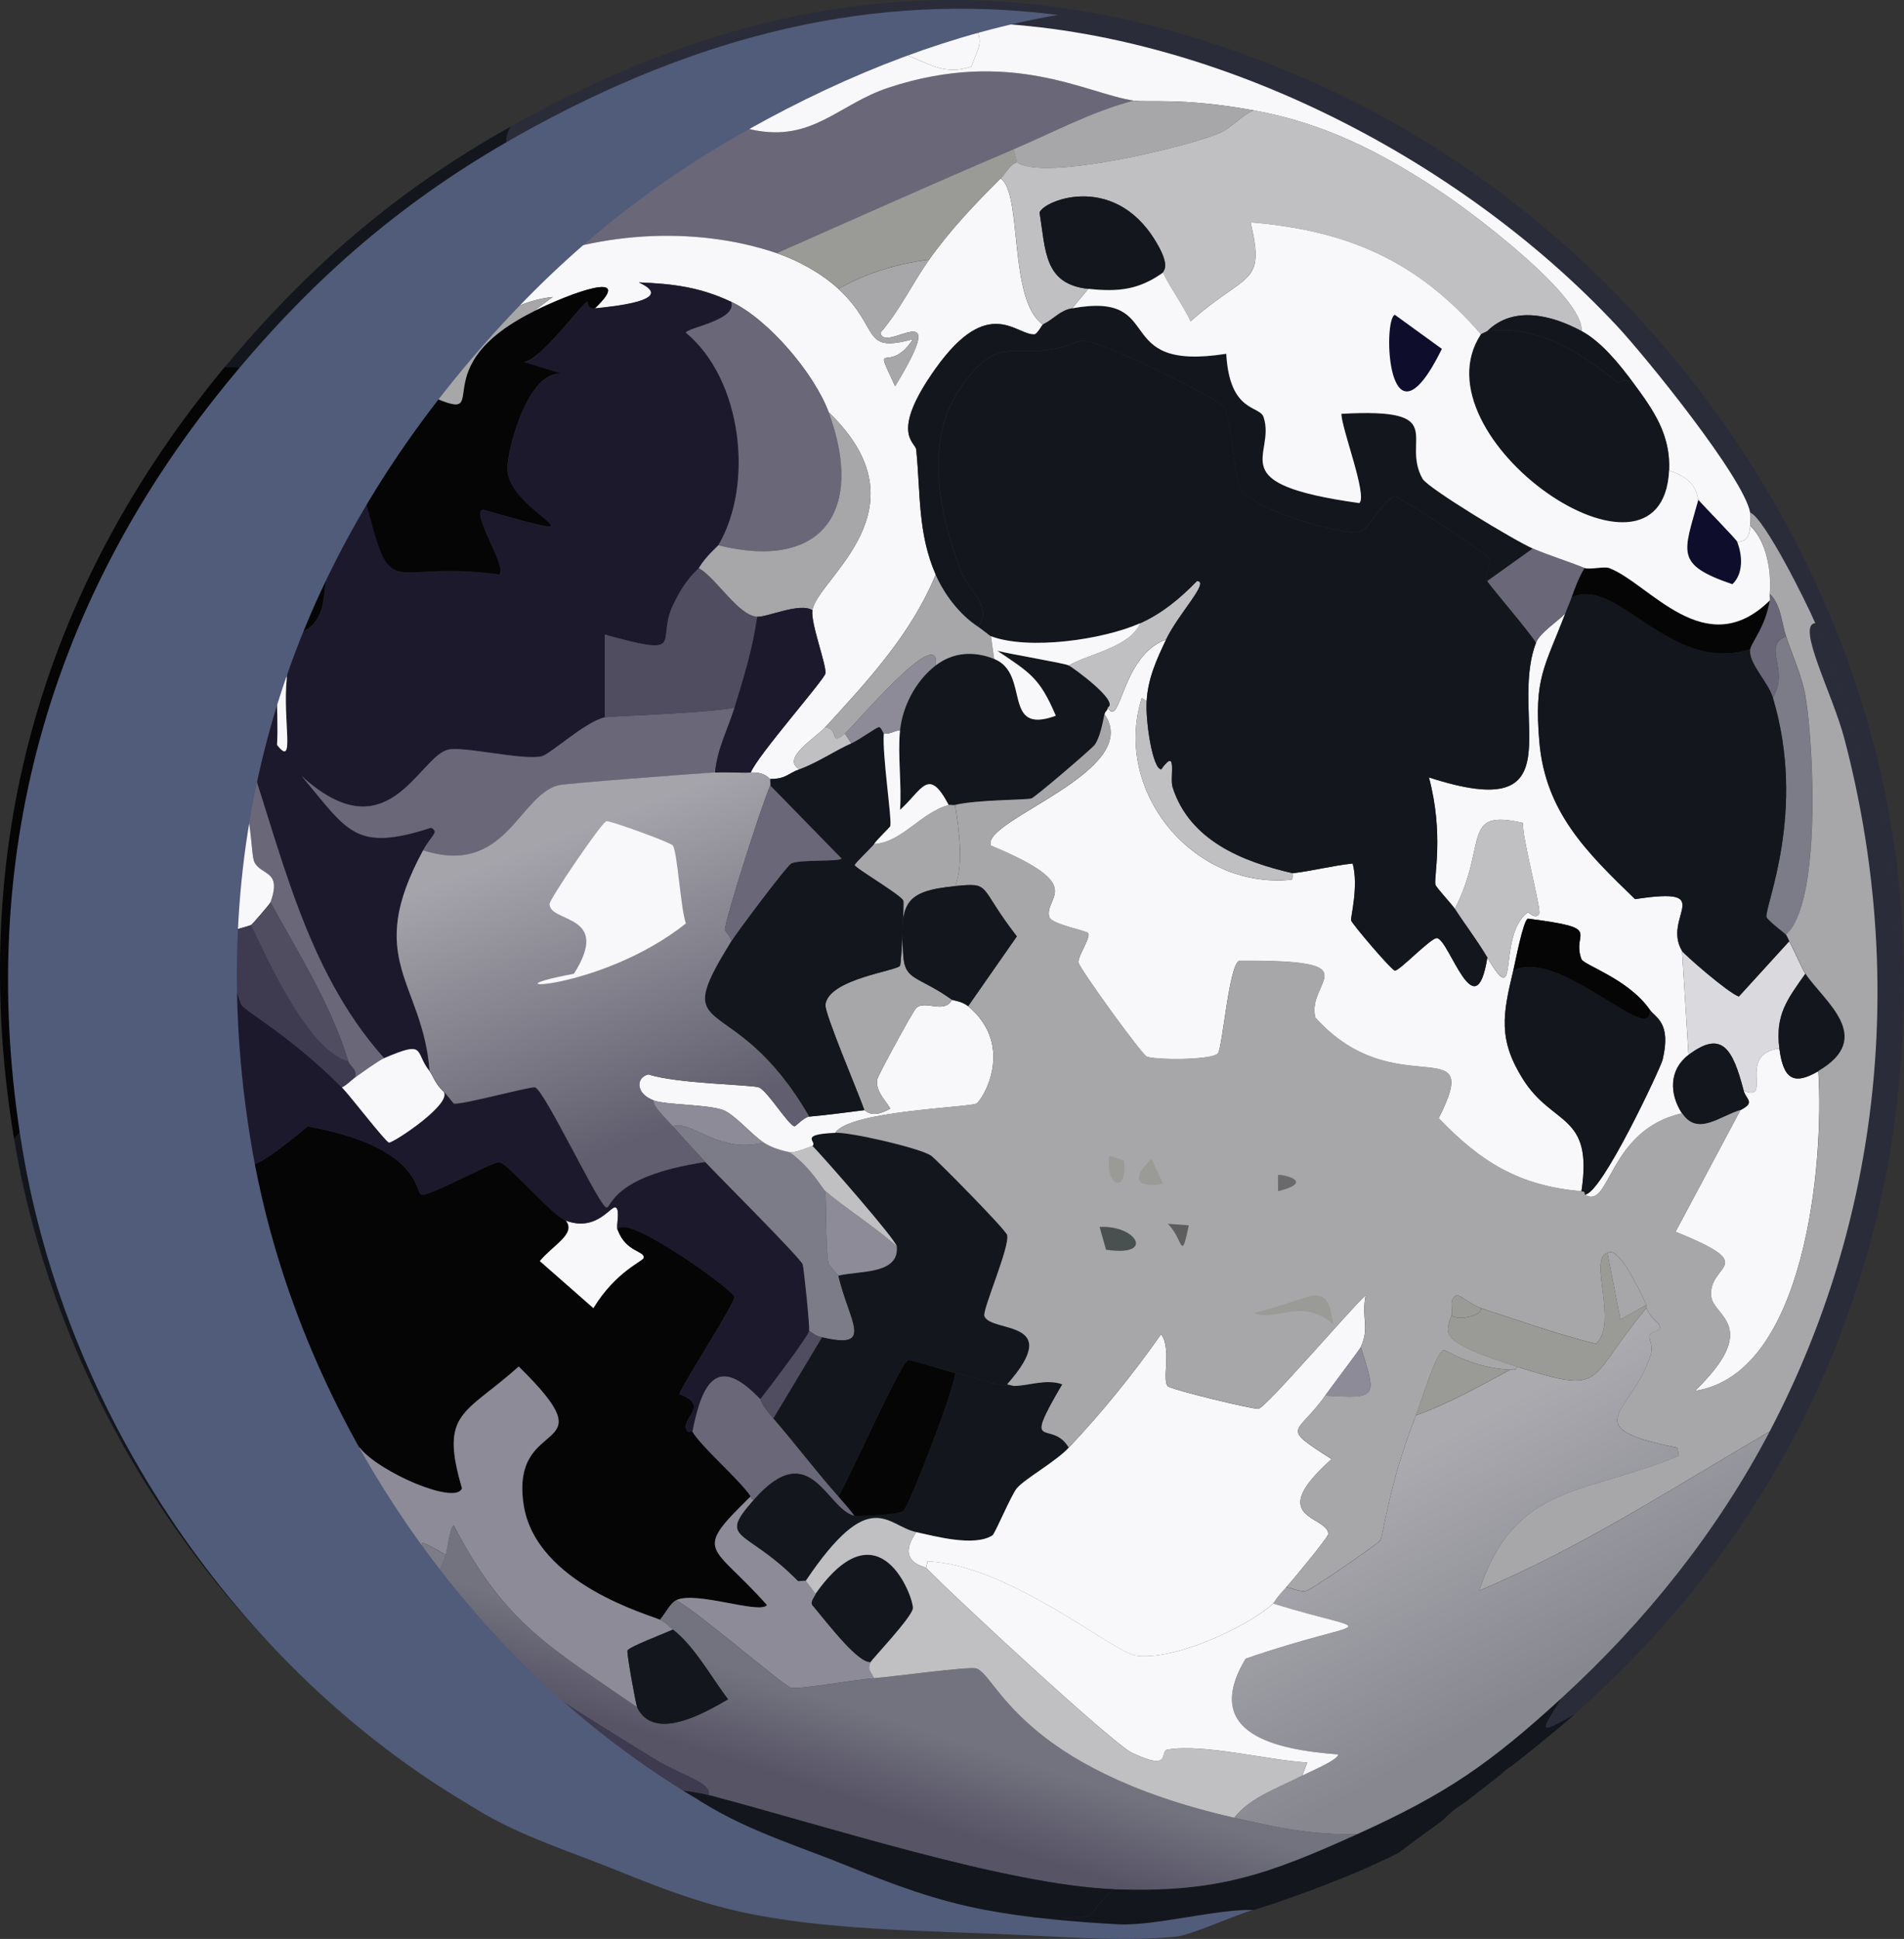 <?xml version="1.0" encoding="UTF-8"?>
<svg id="Calque_2" data-name="Calque 2" xmlns="http://www.w3.org/2000/svg" xmlns:xlink="http://www.w3.org/1999/xlink" viewBox="0 0 402.83 410.07"><rect x="0" y="0" width="402.83" height="410.07" fill="#333333" stroke="none"/>
  <defs>
    <style>
      .cls-1 {
        fill: #6a6779;
      }

      .cls-1, .cls-2, .cls-3, .cls-4, .cls-5, .cls-6, .cls-7, .cls-8, .cls-9, .cls-10, .cls-11, .cls-12, .cls-13, .cls-14, .cls-15, .cls-16, .cls-17, .cls-18, .cls-19, .cls-20, .cls-21, .cls-22 {
        stroke-width: 0px;
      }

      .cls-2 {
        fill: #7c7b88;
      }

      .cls-3 {
        fill: #3e3b51;
      }

      .cls-4 {
        fill: url(#Dégradé_sans_nom_66);
      }

      .cls-5 {
        fill: #060506;
      }

      .cls-6 {
        fill: #f8f7f9;
      }

      .cls-7 {
        fill: #dad9de;
      }

      .cls-8 {
        fill: #6a6a6c;
      }

      .cls-9 {
        fill: #a7a7aa;
      }

      .cls-10 {
        fill: #504d61;
      }

      .cls-11 {
        fill: #2b2c3a;
      }

      .cls-12 {
        fill: #8c8b97;
      }

      .cls-13 {
        fill: url(#Dégradé_sans_nom_65);
      }

      .cls-14 {
        fill: #13171d;
      }

      .cls-15 {
        fill: #0e0d2c;
      }

      .cls-16 {
        fill: url(#Dégradé_sans_nom_67);
      }

      .cls-17 {
        fill: #4a4f50;
      }

      .cls-18 {
        fill: #515c7a;
        mix-blend-mode: multiply;
      }

      .cls-19 {
        fill: #1d192d;
      }

      .cls-20 {
        fill: #5d5d5d;
      }

      .cls-21 {
        fill: #9a9b97;
      }

      .cls-22 {
        fill: #c0bfc2;
      }
    </style>
    <linearGradient id="Dégradé_sans_nom_67" data-name="Dégradé sans nom 67" x1="185.75" y1="362.87" x2="180.12" y2="380.53" gradientUnits="userSpaceOnUse">
      <stop offset="0" stop-color="#73737f"/>
      <stop offset="1" stop-color="#575466"/>
    </linearGradient>
    <linearGradient id="Dégradé_sans_nom_66" data-name="Dégradé sans nom 66" x1="298.15" y1="307.94" x2="325.62" y2="357.86" gradientUnits="userSpaceOnUse">
      <stop offset="0" stop-color="#aaaaaf"/>
      <stop offset="1" stop-color="#878790"/>
    </linearGradient>
    <linearGradient id="Dégradé_sans_nom_65" data-name="Dégradé sans nom 65" x1="119.54" y1="176.37" x2="143.09" y2="237.93" gradientUnits="userSpaceOnUse">
      <stop offset="0" stop-color="#a5a4ab"/>
      <stop offset="1" stop-color="#615f6f"/>
    </linearGradient>
    <symbol id="Lune_Gibbeuse_Croissante" data-name="Lune Gibbeuse Croissante" viewBox="0 0 402.83 410.07">
      <g id="lune_gibbeuse_croissante" data-name="lune gibbeuse croissante">
        <path class="cls-5" d="M48.31,89.24c-.65,1.44-1.43,2.7-2.06,4.12-.05.12-1.01-.65-2.06,1.72-2.69,6.09-4.36,13.14-6.87,19.22-.49,1.19-2.73,1.89-2.75,2.06-.05.61,2.04,1.16,2.06,1.37,1.7,17.67-.14,54.53-10.3,70.03,15.72,4.53,10.13,9.11,15.1,21.97,1.52,3.93,9.35,18.18,9.61,19.22,3.43,13.85-6.4,26.07,14.07,9.27,23.92,4.33,22.66,13.85,24.03,14.42,1.36.56,15.12-6.98,16.48-6.87,1.74.15,11.18,11.27,14.07,12.36,2.3,2.79-2.71,5.2-5.49,8.58l11.33,9.95c4.78-7.82,10.51-9.9,10.64-10.64.25-1.45-3.76-1.17-5.49-5.84.82-4.39,24.49,12.58,24.71,14.07.19,1.27-10.38,17.44-11.67,20.6,6.14,2.19,1.2,4.71,1.37,6.87.14,1.71,1.27.86,1.37,1.03,1.94,3.3,9.96,10.14,12.36,13.73-12.51,12.19-8.28,9.76,3.43,23-1.53,2.01-15.15-3.09-19.22-1.03-1.3.66-2.3,2.87-3.43,4.12-1.75-.92-26.31-7.49-28.83-24.37-2.91-19.48,18.8-9.73-1.03-29.18-11.48,10.26-16.78,9.52-12.01,25.74-1.25,3.68-17.65-3.45-21.63-8.58-3.92-.06,8.03,10.73-2.4,5.49-2.02-1.02-14-8.82-15.79-10.3-7.3-6.05-18.96-21.16-24.03-29.52-4.19-6.91-6.77-13.93-9.61-20.94-.29-.7-1.79.02-2.06-.69-.05-.13,1.32-1.03.69-2.75-.21-.58-1.17-.1-1.37-.69-7.71-21.64-9.2-44.51-10.3-67.28-2.15,16.14-1.12,32.44,2.06,48.4l-10.3,13.04c-10.1-60.82,5.47-116.28,44.62-163.39l6.18.34c-4.19,2.55-3.88,7.78-5.49,11.33Z"/>
        <path class="cls-14" d="M297.65,390.54c2.22-1.69,4.51-3.33,6.8-4.96.31-.26.63-.5.94-.75,1.46-1.5,3.04-2.73,4.86-3.82,0,0-.02,0-.03,0,2.45-1.94,4.91-3.85,7.36-5.76.22-.21.45-.4.66-.61.43-.41.88-.73,1.33-.95,4.62-3.62,9.2-7.28,13.65-11.21-8.14,4.6-7.28,3.9-2.75-3.43-15.22,13.94-24.41,20.31-43.25,28.83-19.12,8.65-29.92,12.48-51.49,11.67-1.36.53-4.81,5.33-5.15,5.49-3.44,1.62-40.63.58-46.68-.69-15.71-3.29-31.18-16.84-45.31-24.03l-.34-2.75c-20.86-5.45-35.5-16.33-51.49-30.21-26.24-22.77-42.63-41.03-56.98-72.77-6.42-14.21-13.44-31.45-16.48-46.68l-10.3,13.04c9.37,56.43,45.35,109.95,94.74,139.02-.02,0-.04,0-.06.01.42.24.84.47,1.24.73,9.64,5.93,20.34,9.11,30.75,13.37,9.34,3.82,18.44,7.17,28.4,9.06,9.39,1.78,18.93,2.57,28.46,3.1,9.77.54,19.55.75,29.33,1.24,10.35.51,20.78,1.25,31.13.29,10.47-.97,20.65-4.37,30.46-8.02,6.24-2.31,12.46-4.89,18.44-7.88.59-.44,1.17-.88,1.76-1.33Z"/>
        <path class="cls-11" d="M402.55,197.02c-3.59-.08-1.83-5.92-1.37-8.58-2.92-6.18-2.13-26.32-6.18-19.91-2.14-12.34-6.04-25.24-10.98-36.73-1.88-4.37-10.65-22-13.73-23.34-1.28-7.33-22.04-32.93-28.15-39.48C308.58,33.02,255.69,6.01,206.21,4.79c-11.92-.29-18.61.32-30.21,2.06-20.35,3.06-38.86,10.48-56.98,19.91-3.58,1.86-7.53,3.44-10.98,5.49-1.2-1.95-1.25-3.18,0-5.49,56.27-31.53,109.68-35.8,169.23-9.61,70.27,30.91,121.51,102.79,125.29,179.87Z"/>
        <path class="cls-11" d="M384.02,131.8c4.94,11.49,8.84,24.39,10.98,36.73,4.05-6.41,3.26,13.73,6.18,19.91-.45,2.66-2.21,8.5,1.37,8.58,3.15,64.19-21.18,122.96-69.34,165.45-8.14,4.6-7.28,3.9-2.75-3.43,17.65-16.17,32.8-35.07,43.94-56.29,23.81-45.38,28.81-97.07,15.79-146.57-2.44-9.28-10.2-23.97-6.18-24.37Z"/>
        <path class="cls-14" d="M108.04,26.76c-1.25,2.31-1.2,3.54,0,5.49-15.7,9.32-27.52,21.17-39.82,34.33-6.8,7.28-14.49,13.88-19.91,22.66,1.61-3.54,1.3-8.77,5.49-11.33l-6.18-.34c17.58-21.15,36.42-37.36,60.41-50.8Z"/>
        <path class="cls-16" d="M134.81,361.1c3.53,7.29,14.15,1.27,19.22-1.72-3.47-4.56-7.16-11.31-11.67-14.76-1.16-.88-1.21-1.25-2.75-2.06,1.13-1.25,2.13-3.46,3.43-4.12,3.79,1.76,22.87,18.23,24.37,18.54,1.58.33,13.6-1.75,17.51-2.06,4.12-.33,19.98-2.51,21.63-2.06,4.27,1.17,8.85,21.12,54.58,31.58,9.29,2.12,16.28,3.68,26.09,3.43-19.12,8.65-29.92,12.48-51.49,11.67-22.66-.85-61.39-13.51-85.82-19.91.88-2.56-5.96-4.26-11.33-7.55-8.47-5.2-34.76-21.52-40.16-26.09-5.47-4.62-8.32-9.66-12.36-13.73l1.03-2.06c3.12.62,3.6,9.42,7.21-1.37.31-.93.89-6.1,1.72-6.18,10.79,20.81,20.45,25.76,38.79,38.45Z"/>
        <path class="cls-12" d="M139.62,342.56c1.53.81,1.59,1.18,2.75,2.06-1.51.75-9.35,3.68-9.61,4.46-.19.58,1.79,11.47,2.06,12.01-18.34-12.69-28-17.63-38.79-38.45-.83.07-1.4,5.25-1.72,6.18-8.35-4.86-3.47-1.11-5.15-1.37-1.12-.18-16.25-12.82-15.45-15.79,10.43,5.24-1.51-5.55,2.4-5.49,3.98,5.13,20.38,12.26,21.63,8.58-4.76-16.22.53-15.49,12.01-25.74,19.83,19.45-1.88,9.7,1.03,29.18,2.52,16.88,27.09,23.45,28.83,24.37Z"/>
        <path class="cls-10" d="M57.92,301.37c7.82,11,18.42,21.08,28.15,30.89,4.04,4.07,6.89,9.11,12.36,13.73-4.17,1.22-13.35-4.41-11.67,1.37-26.24-22.77-42.63-41.03-56.98-72.77,4.68.51.19-1.55,4.12-2.75,5.07,8.36,16.73,23.47,24.03,29.52Z"/>
        <path class="cls-12" d="M159.52,317.16c-7.82,8.88-1.93,5.79,9.27,17.16.2.2,1.56-.17,1.72,0,.12.12,1.48,2.02,2.06,2.75.15.19-1.28,1.69-.69,2.4,3.81,4.59,9.8,12.39,12.36,12.01-.83,1.67.05,1.99.69,3.43-3.91.31-15.92,2.39-17.51,2.06-1.5-.31-20.58-16.78-24.37-18.54,4.07-2.06,17.69,3.04,19.22,1.03-11.72-13.23-15.94-10.8-3.43-23,.06.09-.15.76.69.69Z"/>
        <path class="cls-1" d="M160.9,295.88c.17.18-.35.55,2.75,4.12,4.68,5.41,8.97,11.11,13.73,16.48,1.17,1.32,2.38,2.7,3.43,4.12-5.91-1.19-9.29-17.06-21.28-3.43-.84.07-.63-.59-.69-.69-2.4-3.59-10.42-10.43-12.36-13.73,2.16-10.95,5.51-16.23,14.42-6.87Z"/>
        <path class="cls-3" d="M33.89,271.85c-3.93,1.2.56,3.26-4.12,2.75-6.42-14.21-13.44-31.45-16.48-46.68-3.18-15.96-4.21-32.26-2.06-48.4,1.1,22.77,2.59,45.63,10.3,67.28.21.58,1.16.1,1.37.69.63,1.72-.74,2.61-.69,2.75.27.7,1.77-.02,2.06.69,2.85,7.01,5.42,14.03,9.61,20.94Z"/>
        <path class="cls-6" d="M130.69,260.18c1.73,4.67,5.75,4.39,5.49,5.84-.13.74-5.86,2.82-10.64,10.64l-11.33-9.95c2.79-3.39,7.79-5.79,5.49-8.58,6.72,2.51,9.68-3.54,10.64-2.75.91.75-.05,3.75.34,4.81Z"/>
        <path class="cls-3" d="M49.68,101.59c-2.67,1.85-3.23-3.61-3.43-8.24.63-1.42,1.41-2.68,2.06-4.12,5.42-8.78,13.11-15.38,19.91-22.66l4.81,1.03c-7.74,9.04-20.75,22.61-23.34,33.98Z"/>
        <path class="cls-2" d="M73.71,311.67c-.8,2.97,14.33,15.61,15.45,15.79,1.68.26-3.2-3.48,5.15,1.37-3.61,10.79-4.09,1.99-7.21,1.37l-1.03,2.06c-9.73-9.81-20.33-19.89-28.15-30.89,1.79,1.48,13.77,9.28,15.79,10.3Z"/>
        <path class="cls-4" d="M374.41,302.75c-11.14,21.23-26.29,40.13-43.94,56.29-15.22,13.94-24.41,20.31-43.25,28.83-9.81.25-16.8-1.31-26.09-3.43,3.6-4.51,9.44-6.31,14.42-8.92,1.27-.67,7.78-3.39,7.55-4.46-13.01-1-29.11-4.27-19.57-20.25,27-9.31,28.73-4.57,5.84-11.67.16-.15.49-1.03,2.75-3.43,1.44.19,2.94,1.15,4.46.69.9-.27,14.99-9.82,15.45-10.64.67-1.21,1.83-11.95,7.55-26.43,6.98-2.48,13.4-6.14,19.91-9.61.32-.17,1.43.4,1.37-.69,19.37,6.07,14.44,3.15,27.46-12.36,1.51,3.21,3.27,2.92,2.75,4.46-.11.32-1.94.59-2.06,1.37-.17,1.12,1.01,2.02,0,4.81-4.29,11.87-15.59,14.57,5.84,18.88l.34,1.72c-20.14,8.41-34.57,5.61-42.22,28.49,21.74-9.1,41.39-22,61.44-33.64Z"/>
        <path class="cls-14" d="M149.91,379.64c24.42,6.4,63.15,19.06,85.82,19.91-1.36.53-4.81,5.33-5.15,5.49-3.44,1.62-40.63.58-46.68-.69-15.71-3.29-31.18-16.84-45.31-24.03l-.34-2.75c3.79.99,7.9,1.07,11.67,2.06Z"/>
        <path class="cls-3" d="M98.42,346c5.4,4.56,31.69,20.89,40.16,26.09,5.36,3.29,12.21,5,11.33,7.55-3.77-.99-7.88-1.07-11.67-2.06-20.86-5.45-35.5-16.33-51.49-30.21-1.68-5.78,7.5-.16,11.67-1.37Z"/>
        <path class="cls-1" d="M239.85,21.27c-8.93,2.31-16.98,6.72-25.4,10.3-16.8,7.14-33.41,14.61-50.12,21.97-17.58-5.97-39.14-4.54-55.95,3.43-13.72,6.5-34.03,24.83-39.48,39.13-5.64.83-6.53-.08-6.87,0-3.74.91-8.64,11.6-12.36,13.73.11-2.39-1.44-1.91,0-8.24,2.59-11.37,15.6-24.94,23.34-33.98l-4.81-1.03c12.3-13.16,24.12-25.01,39.82-34.33,3.46-2.05,7.4-3.63,10.98-5.49,5.09.46,12.38-2.99,17.51-3.43,16.55-1.44,18.74,3.3,22.66,4.12,12.77,2.66,18.14-5.4,28.83-8.92,25.85-8.52,41.97,1.3,51.83,2.75Z"/>
        <path class="cls-6" d="M370.29,108.46c.13.72.07,1.96,0,2.75-.19,2.16-.65,3.29-2.75,3.43-.27-.67-7.03-7.49-8.24-8.92-.3-.36.13-4.28-6.18-6.18.38-7.61-3.36-12.88-7.55-18.54-2.86-3.86-6.72-8.7-10.98-10.98.54-7.26-22.85-24.87-29.86-29.52-12.53-8.3-24.59-14.48-39.48-17.16-15.33-2.77-22.35-1.61-25.4-2.06-9.87-1.45-25.98-11.26-51.83-2.75-10.7,3.52-16.06,11.59-28.83,8.92-3.92-.82-6.11-5.56-22.66-4.12-5.13.45-12.42,3.9-17.51,3.43,18.13-9.42,36.64-16.85,56.98-19.91,1.06,5.66,12.62,3.95,13.39,4.12,5.99,1.3,9.4,5.41,16.13,3.09,1.6-4.6,2.58-4.54.69-9.27,49.48,1.21,102.38,28.23,135.93,64.19,6.1,6.54,26.87,32.15,28.15,39.48Z"/>
        <path class="cls-6" d="M206.21,4.79c1.89,4.72.92,4.67-.69,9.27-6.73,2.32-10.14-1.79-16.13-3.09-.76-.17-12.33,1.54-13.39-4.12,11.6-1.74,18.29-2.35,30.21-2.06Z"/>
        <path class="cls-6" d="M220.63,68.64c-.12.06-1.17,2-1.72,2.06-3.73.4-9.65-8.62-20.94,7.21-9.84,13.8-4.28,15.56-4.12,17.16.95,9.29.29,17.66,4.12,26.43-5.08,12.45-14.35,22.47-23.34,32.27-2.23,2.43-9.46,6.65-5.49,8.92-2.68,1.01-2.73,2.01-6.18,2.06-.22,0-.98-1.51-4.12-1.37,1.36-3.51,15.57-19.65,15.79-20.94.29-1.71-3.17-10.71-2.75-13.39,1.06-6.68,24.78-21.35,3.43-41.88-3.01-8.14-12.72-19.63-20.6-23.34-6.65-3.13-12.29-3.83-19.57-4.12,8.41,3.86-6.1,5.15-9.27,5.49,8.69-8.29-4.97-3.36-13.04.69l4.12-3.09c-12.12,1.31-20.69,11.39-28.83,19.57-6.76,6.79-18.94,18.81-21.28,28.15-1.79-2.87.69-10.82,2.06-14.42,5.44-14.3,25.76-32.63,39.48-39.13,16.81-7.97,38.37-9.4,55.95-3.43,4.52,1.54,9.45,4.23,13.04,7.55,9.1,8.42,4.65,13.68,15.79,10.64-5.16,7.94-8.7-.7-3.78,9.95,12.37-20.33-2.4-6.57-3.09-11.33,4.07-4.68,6.74-10.43,10.3-15.45,4.43-6.24,9.69-11.77,15.1-17.16,4.67,3.05,1.57,25.68,8.92,30.89Z"/>
        <path class="cls-19" d="M154.72,63.84c1.29,3.89-9.31,5.45-9.61,6.52,11.92,9.82,14.48,32.1,6.87,44.97-.16.27-2.57,2.21-4.12,4.81-.25.41-2.79,2.1-5.49,7.9-3.63,7.78,3.18,11.02-14.42,6.18v17.51c-4.07.87-11.56,7.84-13.39,8.24-4.18.9-16.86-2.29-19.91-1.37-6.27,1.89-12.71,22.08-30.89,5.49,9.82,11.61,11.19,16.27,27.46,10.98,1.77,1,.08,1.5-1.72,4.81-12.66,23.29-.06,27.71,1.37,46.68-3.27-4.09-.55-6.65-9.61-2.75-17.19-19.25-21.9-44.73-30.21-68.31-1.26,4.28-.68,9.01-.69,13.39,0,11.03,4.44,14.72-6.52,10.3-7.68,10.46-4.05,17.81,4.46,17.85-2.33.36,2.33,14.74,2.75,15.45.85,1.44,10.37,6.58,21.28,17.51,1.58,1.58,9.21,11.5,9.95,11.67.82.18,14.31-8.74,11.33-10.98,1.31,1.27,2.21,2.7,2.4,2.75,1.44.36,16.32-3.68,17.16-3.43,2.02.58,13.63,25.25,15.1,25.4,1.19.12.88-6.6,20.94-9.61,2.73,2.92,20.07,20.23,20.6,21.63.25.66,1.53,13.22,1.37,14.07-.24,1.26-8.37,11.94-10.3,14.42-8.91-9.36-12.26-4.09-14.42,6.87-.1-.17-1.23.68-1.37-1.03-.18-2.15,4.77-4.68-1.37-6.87,1.29-3.15,11.86-19.32,11.67-20.6-.22-1.49-23.9-18.47-24.71-14.07-.39-1.06.56-4.06-.34-4.81-.96-.79-3.93,5.26-10.64,2.75-2.9-1.08-12.33-12.21-14.07-12.36-1.35-.12-15.12,7.42-16.48,6.87-1.37-.56-.11-10.09-24.03-14.42-20.47,16.8-10.64,4.58-14.07-9.27-.26-1.04-8.09-15.29-9.61-19.22-4.97-12.86.62-17.44-15.1-21.97,10.16-15.49,12-52.36,10.3-70.03-.02-.21-2.11-.76-2.06-1.37.01-.17,2.26-.87,2.75-2.06,2.5-6.08,4.17-13.13,6.87-19.22,1.05-2.37,2.01-1.59,2.06-1.72.2,4.63.76,10.09,3.43,8.24-1.44,6.33.11,5.84,0,8.24-.32,7.18-1.52,12.07-1.37,12.7.19.84,1.89,1.02,2.06,1.37,2.71,5.83,1.21,2.31,2.75,3.78,2.2,2.1,3.3,5.44,7.55,4.12,1.33,1.91-.28.82-.69,2.06-2.43,7.48-.92,16.03-1.37,23.69,3.92,5.04,1.17-4.84,2.06-14.07,1.27-13.13,4.11-7.71,6.87-13.39,2.46-5.06-1.23-9.78,9.95-23.69,5.6,21.78,4.32,11.86,28.15,15.1,1.93-1.26-6.21-13.21-3.43-13.73,29,8.28,5.28.76,5.15-8.58-.06-4.45,4.87-22.48,12.36-19.91l-8.92-2.75c3.5-.19,12.48-12.51,13.39-12.7.45-.09-.22,1.58,1.72,1.37,3.17-.35,17.68-1.63,9.27-5.49,7.28.29,12.92.98,19.57,4.12Z"/>
        <path class="cls-5" d="M125.89,65.21c-1.94.21-1.26-1.47-1.72-1.37-.9.19-9.89,12.51-13.39,12.7l8.92,2.75c-7.49-2.57-12.42,15.46-12.36,19.91.13,9.34,23.85,16.86-5.15,8.58-2.77.52,5.36,12.47,3.43,13.73-23.83-3.24-22.54,6.68-28.15-15.1-11.19,13.91-7.5,18.62-9.95,23.69-2.76,5.68-5.6.25-6.87,13.39l-.69-9.61c.4-1.24,2.02-.15.69-2.06,9.24-3.1,4.95-11.51,5.49-17.16.12-1.25.39-2.92.69-4.12,2.34-9.34,14.52-21.36,21.28-28.15,19.51,9.25-1.08-3.55,24.71-16.48,8.07-4.04,21.73-8.98,13.04-.69Z"/>
        <path class="cls-1" d="M155.41,149.65c-1.4,4.53-3.72,8.91-4.12,13.73-4.83.32-31.69,2.3-33.3,2.75-8.41,2.35-11.1,19.32-28.49,13.73,1.8-3.31,3.48-3.81,1.72-4.81-16.27,5.28-17.64.63-27.46-10.98,18.18,16.59,24.62-3.61,30.89-5.49,3.05-.92,15.73,2.28,19.91,1.37,1.82-.39,9.32-7.37,13.39-8.24,1.35-.29,21.64-.85,27.46-2.06Z"/>
        <path class="cls-1" d="M175.31,87.18c7.61,20.58-1.03,33.67-23.34,28.15,7.61-12.87,5.05-35.15-6.87-44.97.3-1.07,10.9-2.64,9.61-6.52,7.88,3.71,17.59,15.2,20.6,23.34Z"/>
        <path class="cls-10" d="M160.21,130.43c-.9,6.51-2.87,12.97-4.81,19.22-5.83,1.21-26.11,1.77-27.46,2.06v-17.51c17.59,4.84,10.78,1.6,14.42-6.18,2.71-5.8,5.25-7.48,5.49-7.9,3.92,2.34,8.32,10.01,12.36,10.3Z"/>
        <path class="cls-2" d="M161.58,241.64c2.54,1.62,5.25,1.89,5.49,2.06,4.58,3.32,6.86,7.65,7.55,8.24.22,3.87.06,12.56.69,15.45.03.15,2.02,2.25,2.06,2.4,2.34,9.91,7.73,15.68-3.43,13.04-1.46-.34-1.58-.61-2.75-1.37.16-.86-1.12-13.41-1.37-14.07-.53-1.4-17.87-18.7-20.6-21.63-2.32-2.48-4.61-5.02-6.87-7.55,3.71-1.47,9.61,5.87,19.22,3.43Z"/>
        <path class="cls-9" d="M171.88,129.06c-2.57-1.73-9.64,1.52-11.67,1.37-4.04-.28-8.43-7.95-12.36-10.3,1.55-2.59,3.96-4.53,4.12-4.81,22.31,5.53,30.95-7.57,23.34-28.15,21.35,20.53-2.37,35.2-3.43,41.88Z"/>
        <path class="cls-1" d="M81.26,223.8c-1.13.48-4.72,3.06-6.18,4.12.52-1.93-1.01-2.27-1.37-3.43-3.76-12.16-10.36-22.52-16.48-33.64,2.54-6.93-2.1-5.62-3.43-8.58-.77-1.71-.56-12.85-3.43-13.39,0-4.38-.57-9.11.69-13.39,8.31,23.57,13.02,49.06,30.21,68.31Z"/>
        <path class="cls-6" d="M57.23,190.84c-.11.3-3.84,4.65-4.12,4.81-.22.12-4.56,1.37-4.81,1.37-8.51-.04-12.14-7.39-4.46-17.85,10.96,4.42,6.51.74,6.52-10.3,2.87.53,2.66,11.68,3.43,13.39,1.34,2.96,5.97,1.65,3.43,8.58Z"/>
        <path class="cls-3" d="M53.11,195.65c4.01,8.3,12.15,26.45,20.6,28.83.36,1.16,1.89,1.51,1.37,3.43-.89.65-1.73,1.6-2.75,2.06-10.91-10.93-20.43-16.06-21.28-17.51-.42-.71-5.08-15.09-2.75-15.45.25,0,4.59-1.25,4.81-1.37Z"/>
        <path class="cls-6" d="M90.87,226.54c.66.83,1.15,2.58,2.75,4.12,2.99,2.24-10.51,11.17-11.33,10.98-.75-.17-8.37-10.09-9.95-11.67,1.02-.46,1.86-1.41,2.75-2.06,1.46-1.06,5.05-3.63,6.18-4.12,9.06-3.9,6.34-1.34,9.61,2.75Z"/>
        <path class="cls-6" d="M66.16,114.64c-.54,5.66,3.75,14.06-5.49,17.16-4.25,1.32-5.35-2.02-7.55-4.12-2.2-3.09-1.5-9.69,1.72-11.67.49-.3,1.24,4.11,3.09-2.75,7.85,7.3,3.63.58,8.24,1.37Z"/>
        <path class="cls-14" d="M62.04,96.1c-2.88,4.94-2.95,12.81-4.12,17.16-1.84,6.85-2.6,2.44-3.09,2.75-3.22,1.98-3.91,8.58-1.72,11.67-1.54-1.47-.04,2.05-2.75-3.78-.17-.36-1.87-.53-2.06-1.37-.14-.63,1.05-5.52,1.37-12.7,3.72-2.13,8.62-12.82,12.36-13.73Z"/>
        <path class="cls-10" d="M173.94,282.84l-10.3,17.16c-3.09-3.57-2.58-3.94-2.75-4.12,1.93-2.48,10.06-13.16,10.3-14.42,1.16.77,1.29,1.03,2.75,1.37Z"/>
        <path class="cls-6" d="M60.67,143.47c-.89,9.24,1.86,19.12-2.06,14.07.45-7.66-1.05-16.21,1.37-23.69l.69,9.61Z"/>
        <path class="cls-14" d="M134.81,361.1c-.27-.55-2.25-11.43-2.06-12.01.26-.79,8.11-3.71,9.61-4.46,4.51,3.45,8.21,10.2,11.67,14.76-5.07,2.99-15.69,9.01-19.22,1.72Z"/>
        <path class="cls-14" d="M184.24,351.49c-2.55.37-8.55-7.42-12.36-12.01-.59-.71.83-2.22.69-2.4,13.63-19.31,20.84,1.1,20.6,3.09-.23,1.91-8.61,10.68-8.92,11.33Z"/>
        <path class="cls-14" d="M176.69,239.59c3.29-.13,17.68,3.17,20.25,4.81.98.62,15.86,15.69,16.13,16.82.61,2.51-5.3,15.91-4.81,17.16,1.42,3.61,17.09.5,4.81,14.42l1.37.34c-4.23-.07-7.47-1.7-12.36-2.75-1.66-.35-9.46-2.88-9.95-2.75-1.57.43-12.66,25.5-14.76,28.83-4.76-5.37-9.05-11.07-13.73-16.48l10.3-17.16c11.16,2.63,5.77-3.13,3.43-13.04,4.35-1.09,12.9-.16,12.36-6.18-.13-1.38-15.41-18.79-17.85-21.28,1.14-.82-3.19-2.43,4.81-2.75Z"/>
        <path class="cls-14" d="M214.45,293.13c2.94.05,6.83-1.59,10.3-.34-8.77,14.91-2.31,7.15,1.37,13.39-2.87,3.03-9.32,6.57-10.98,8.58-1.2,1.45-4.6,9.61-5.15,9.95-3.9,2.47-12.2.15-16.13-.69-6.2-1.32-9.62-10.07-23.34,10.3-.16-.17-1.52.2-1.72,0-11.2-11.37-17.09-8.28-9.27-17.16,12-13.63,15.38,2.24,21.28,3.43.51.1,9.24-.17,10.3-1.03,1.21-.99,10.68-25.35,10.98-29.18,4.89,1.04,8.13,2.68,12.36,2.75Z"/>
        <path class="cls-5" d="M202.09,290.39c-.3,3.82-9.78,28.19-10.98,29.18-1.05.86-9.79,1.13-10.3,1.03-1.05-1.42-2.26-2.8-3.43-4.12,2.1-3.34,13.19-28.4,14.76-28.83.5-.14,8.29,2.39,9.95,2.75Z"/>
        <path class="cls-6" d="M287.9,284.9c-.26.58-6.11,8.25-7.55,10.3-5.95,8.43-9.73,6.31,1.37,13.39-14.33,12.78-.91,11.86-.69,15.79.04.72-7.85,10.18-8.92,11.33-2.25,2.41-2.58,3.28-2.75,3.43-5.75,5.21-21.59,12.29-29.18,10.98-4.86-.84-26.89-19.24-43.94-19.91l-.34,1.37c-.34-.35-6.49-1.12-2.06-7.55,3.93.84,12.23,3.16,16.13.69.54-.35,3.95-8.51,5.15-9.95,1.67-2.01,8.12-5.55,10.98-8.58,7.15-7.56,13.58-15.53,19.57-24.03,2.25,3.2.13,9.5,1.37,10.98.64.76,18.25,4.99,19.22,4.81,1.62-.3,19.54-21.18,22.66-24.03-.94,5.07.92,6.69-1.03,10.98Z"/>
        <path class="cls-22" d="M193.85,324.03c-4.43,6.43,1.72,7.2,2.06,7.55,5.24,5.45,39.48,37.19,43.59,39.13,8.7,4.11,5.57-.35,7.55-.69,7.57-1.29,21.28,2.27,29.52,2.75l-1.03,2.75c-4.97,2.61-10.82,4.41-14.42,8.92-45.73-10.46-50.31-30.41-54.58-31.58-1.64-.45-17.5,1.73-21.63,2.06-.63-1.45-1.51-1.76-.69-3.43.32-.65,8.69-9.42,8.92-11.33.24-1.99-6.96-22.4-20.6-3.09-.57-.72-1.94-2.62-2.06-2.75,13.72-20.36,17.14-11.62,23.34-10.3Z"/>
        <path class="cls-6" d="M269.37,339.13c22.89,7.1,21.16,2.36-5.84,11.67-9.55,15.98,6.56,19.25,19.57,20.25.23,1.07-6.29,3.8-7.55,4.46l1.03-2.75c-8.24-.48-21.95-4.04-29.52-2.75-1.98.34,1.15,4.8-7.55.69-4.12-1.94-38.35-33.68-43.59-39.13l.34-1.37c17.05.67,39.07,19.07,43.94,19.91,7.59,1.31,23.43-5.77,29.18-10.98Z"/>
        <path class="cls-21" d="M340.08,264.99l2.75,14.07,5.49-3.09c.09.19-.09.5,0,.69-13.02,15.51-8.09,18.43-27.46,12.36-17.34-5.43-14.89-7.23-13.73-10.98.41,1.4,6.57.42,6.18-1.37,8.09,2.62,16.1,5.54,24.37,7.55,4.74-4.54-1.71-18.06,2.4-19.22Z"/>
        <path class="cls-21" d="M319.48,289.7c-6.51,3.47-12.92,7.13-19.91,9.61.81-2.04,4.27-13.47,5.84-13.73.73-.12,5.58,3.66,14.07,4.12Z"/>
        <path class="cls-6" d="M331.16,129.74c-4.4,11.47-6.64,13.65-5.49,27.12,1.27,14.88,10.02,23.41,20.25,33.3,17.75-2.71,5.6,3.68,9.95,10.98l1.37,21.97c-4.1,3.1-4.1,8.18-1.37,12.36-15.81,3.54-15.16,20.74-20.6,17.16,3.42.26,16.08-26.85,16.48-28.49,1.9-7.93-1.49-8.84-2.75-10.64-4.51-6.45-13.95-9.42-14.42-10.64-2.24-5.9,5.14-6.47-11.33-8.58-1.01.34-2.71,9.39-3.09,10.98-2.21,9.23-3.27,14.53,2.06,23,6.31,10.03,14.89,7.12,12.36,23.69-13.1-1.1-21.25-6.1-30.21-15.45,9.82-19.32-9.23-2.44-26.09-21.28-1.97-7.95,12.46-12.2-16.13-12.01-2.14.89-3.51,18.33-4.46,19.57-1.17,1.5-13.51,1.45-15.1.69-1.11-.53-14.27-18.69-14.42-19.91-.16-1.33,2.57-5.15,2.06-6.18-.26-.52-7.83-1.88-8.24-3.43-1.16-4.43,8.37-6.5-12.36-15.1-2.2-5.37,32.49-15.7,24.03-27.8.14-.68.7-.78.69-1.37,2.8,4.6,2.87-11.08,12.36-14.42-2.01,4.23-3.85,8.23-4.12,13.04l-1.03-.69c-6.23,19.64,10.81,40.53,31.58,38.45.57-.06.27-1.36.34-1.37,4.25-.51,8.44-1.61,12.7-2.06,1.29,4.77-.46,11.42-.34,12.01.14.69,8.56,10.58,9.27,10.64.98.08,7.7-7.05,8.92-6.87,2.61.38,8.15,19.65,10.64,4.12,7.06,11.97,1.91-4.57,8.58-9.61.1-.07,1.61,1.64,2.4.34.51-.83-3.76-16.62-3.43-19.22-13.24-3.06-7.35,4.38-14.42,18.19-.68-1.06-3.96-4.49-4.12-5.15-.36-1.54,1.84-10.68-1.37-22.66,31.73,10.3,16.65-12.64,22.66-28.49.78-2.06,4.62-4.54,6.18-6.18Z"/>
        <path class="cls-6" d="M384.7,226.54c1.27,19.5-2.75,64.1-26.09,67.62,14.06-13.68,3.91-15.71,3.43-19.91-.81-7.16,10.89-6.25-7.55-13.73l13.73-25.74c3.26-1.68,1.19-2.17.69-4.12,6.31,2.65-1.63-7.73,7.55-8.92.82,6.32,2.88,7.96,8.24,4.81Z"/>
        <path class="cls-14" d="M226.12,140.73c.61.26,10.89,7.62,8.24,8.92.01.59-.55.69-.69,1.37-.39,1.94-.95,4.92-2.06,6.52-.5.72-12.55,11.06-13.39,11.33-1.18.38-11.21.23-16.13,1.37-.4.09-1-.1-1.37,0-4.32-8.19-5.55-3.24-10.3,1.03.39-5.3-.53-11.72,0-16.82.52-4.95,3.2-10.39,7.55-13.73,3.66-2.81,8.04-3.1,12.36-1.37,7.78,3.12,1.46,16.27,13.04,12.01-3.38-7.97-5.42-9.07-12.36-13.73,3.3.83,13.85,2.55,15.1,3.09Z"/>
        <path class="cls-6" d="M204.84,212.81c10.22,8.59,2.79,20.15,1.72,20.6-2.07.87-26.88,1.54-29.86,6.18-8,.32-3.66,1.93-4.81,2.75-.2.15-4.03,1.62-4.81,1.37-.24-.17-2.95-.43-5.49-2.06-2.51-1.61-6.1-5.91-8.58-6.87-3.23-1.24-12.21-1.07-14.76-2.06-3.95-1.52-3.65-4.95-1.03-5.49,5.74,1.96,21.73,2.17,23.34,2.75,1.72.61,6.31,8.11,7.55,8.24.18.02,2.06-1.97,3.09-2.06,4-.35,7.71-.88,11.67-1.37.27-.03,1.48,2.02,5.49-.34-1.15-1.95-3.13-3.6-2.75-6.18.13-.85,7.6-14.53,8.24-15.1,1.93-1.75,5.93,1.37,7.55-1.72.15.11,2.16.31,3.43,1.37Z"/>
        <path class="cls-9" d="M202.09,170.25c.79,5.55,1.85,12.35,0,17.16-10.74,1.05-11.79,3.55-10.98,14.76.38,5.29,3.12,4.18,10.3,9.27-1.62,3.08-5.62-.04-7.55,1.72-.64.58-8.11,14.25-8.24,15.1-.38,2.58,1.6,4.23,2.75,6.18-4.02,2.36-5.22.31-5.49.34-1.32-3.81-8.47-20.51-8.24-22.31.69-5.47,15.31-7.14,15.79-8.24.28-.63.87-13.07.69-13.73-.3-1.11-10.24-6.92-10.3-7.55-.03-.33,3.75-3.91,4.12-4.46,5.84-.28,9.82-6.59,15.79-8.24.37-.1.97.09,1.37,0Z"/>
        <path class="cls-7" d="M381.96,205.95c-3.82,5.4-6.41,8.7-5.49,15.79-9.18,1.19-1.24,11.57-7.55,8.92-2.32-8.93-4.63-12.88-11.67-7.55l-1.37-21.97c.4.66,9.78,8.91,12.01,9.61q5.32-5.84,10.64-11.67c.59.97,2.68,5.73,3.43,6.87Z"/>
        <path class="cls-14" d="M384.7,226.54c-5.36,3.15-7.42,1.51-8.24-4.81-.92-7.09,1.68-10.39,5.49-15.79,3.91,5.88,14.86,13.47,2.75,20.6Z"/>
        <path class="cls-14" d="M368.91,230.66c.51,1.95,2.58,2.44-.69,4.12-4.41,1.32-9.14,5.61-12.36.69-2.73-4.17-2.73-9.25,1.37-12.36,7.04-5.33,9.35-1.38,11.67,7.55Z"/>
        <path class="cls-2" d="M377.84,197.71c-.14-.24-4.01-3.13-4.12-3.78-.38-2.32,8.56-22.28,1.37-46.34,3.58-6.15-2.38-10.74,2.75-13.04,1.31,4.03,3.42,8.51,4.12,12.7,1.8,10.73,3.33,43.94-4.12,50.46Z"/>
        <path class="cls-1" d="M377.84,134.55c-5.13,2.3.83,6.89-2.75,13.04-1.02-3.41-5.28-7.38-4.81-10.3.24-1.49,3.15-4.55,4.12-10.3.07-.44-.04-.92,0-1.37,2.43,2.44,2.47,5.94,3.43,8.92Z"/>
        <path class="cls-9" d="M348.32,275.97l-5.49,3.09-2.75-14.07c2.24-1.62,6.48,7.15,8.24,10.98Z"/>
        <path class="cls-12" d="M280.35,295.19c1.44-2.04,7.29-9.72,7.55-10.3,3.37,10.79,3.6,10.96-7.55,10.3Z"/>
        <path class="cls-9" d="M384.02,131.8c-4.02.4,3.74,15.09,6.18,24.37,13.02,49.51,8.02,101.19-15.79,146.57-20.06,11.64-39.71,24.54-61.44,33.64,7.65-22.88,22.09-20.08,42.22-28.49l-.34-1.72c-21.43-4.31-10.13-7.01-5.84-18.88,1.01-2.78-.17-3.69,0-4.81.12-.78,1.95-1.06,2.06-1.37.52-1.55-1.24-1.26-2.75-4.46-.09-.19.09-.5,0-.69-1.76-3.84-5.99-12.6-8.24-10.98-4.12,1.16,2.34,14.68-2.4,19.22-8.27-2.02-16.28-4.93-24.37-7.55-1.65-.53-4.66-2.92-5.15-2.75-1.78,1.11-.67,2.97-1.03,4.12-1.16,3.76-3.61,5.55,13.73,10.98.05,1.08-1.06.52-1.37.69-8.5-.46-13.34-4.24-14.07-4.12-1.57.26-5.03,11.69-5.84,13.73-5.72,14.49-6.88,25.22-7.55,26.43-.45.82-14.55,10.37-15.45,10.64-1.53.46-3.02-.5-4.46-.69,1.08-1.15,8.97-10.61,8.92-11.33-.23-3.93-13.64-3.01.69-15.79-11.1-7.07-7.32-4.95-1.37-13.39,11.15.66,10.92.5,7.55-10.3,1.95-4.29.09-5.91,1.03-10.98-3.11,2.84-21.03,23.72-22.66,24.03-.97.18-18.59-4.05-19.22-4.81-1.24-1.48.87-7.78-1.37-10.98-5.98,8.5-12.42,16.47-19.57,24.03-3.68-6.24-10.14,1.53-1.37-13.39-3.47-1.24-7.36.39-10.3.34l-1.37-.34c12.29-13.92-3.39-10.8-4.81-14.42-.49-1.25,5.42-14.65,4.81-17.16-.28-1.13-15.15-16.19-16.13-16.82-2.57-1.63-16.96-4.94-20.25-4.81,2.98-4.64,27.79-5.31,29.86-6.18,1.08-.45,8.5-12-1.72-20.6l10.3-14.76c-8.36-10.74-5.23-11.41-13.04-10.64,1.85-4.82.79-11.61,0-17.16,4.93-1.14,14.95-.99,16.13-1.37.83-.27,12.89-10.61,13.39-11.33,1.11-1.6,1.67-4.58,2.06-6.52,8.46,12.1-26.22,22.43-24.03,27.8,20.73,8.61,11.2,10.67,12.36,15.1.41,1.55,7.98,2.91,8.24,3.43.52,1.02-2.22,4.85-2.06,6.18.15,1.22,13.31,19.38,14.42,19.91,1.6.76,13.94.81,15.1-.69.96-1.23,2.33-18.68,4.46-19.57,28.6-.19,14.16,4.06,16.13,12.01,16.85,18.84,35.91,1.96,26.09,21.28,8.96,9.35,17.11,14.35,30.21,15.45.52.04.76.1.69.69,5.43,3.58,4.79-13.63,20.6-17.16,3.22,4.93,7.95.63,12.36-.69l-13.73,25.74c18.44,7.48,6.74,6.57,7.55,13.73.48,4.2,10.63,6.23-3.43,19.91,23.34-3.52,27.36-48.12,26.09-67.62,12.11-7.13,1.16-14.72-2.75-20.6-.75-1.13-2.84-5.9-3.43-6.87-.05-.08-.21-.56-.69-1.37,7.45-6.52,5.92-39.73,4.12-50.46-.7-4.19-2.81-8.67-4.12-12.7-.97-2.99-1-6.48-3.43-8.92.41-4.98-.71-11.16-4.12-14.42.07-.79.13-2.03,0-2.75,3.08,1.34,11.85,18.97,13.73,23.34Z"/>
        <path class="cls-21" d="M277.95,273.91c3.39,0,3.54,3.04,4.12,6.18-6.61-5.86-12.22-.38-16.82-2.4,2.98-.56,12.04-3.78,12.7-3.78Z"/>
        <path class="cls-17" d="M232.64,259.49c7.79-.44,11.88,6.4,1.37,4.81l-1.37-4.81Z"/>
        <path class="cls-21" d="M313.31,276.66c.39,1.79-5.77,2.77-6.18,1.37.36-1.15-.75-3.01,1.03-4.12.49-.17,3.5,2.21,5.15,2.75Z"/>
        <path class="cls-21" d="M243.62,245.08l2.4,5.15c-.23.51-9.49,1.69-2.4-5.15Z"/>
        <path class="cls-21" d="M234.7,244.39l3.09,1.03c.89,7.19-4.04,5.75-3.09-1.03Z"/>
        <path class="cls-20" d="M247.06,258.81l4.46.34c-1.73,8.14-1.11,2.95-4.46-.34Z"/>
        <path class="cls-8" d="M270.4,248.51c.37-.3,8.38,1.3,0,3.43v-3.43Z"/>
        <path class="cls-21" d="M215.13,34.31c-1.61.63-2.32,2.33-3.43,3.43-5.42,5.39-10.67,10.93-15.1,17.16-6.76.83-13.31,2.81-19.22,6.18-3.59-3.32-8.52-6.02-13.04-7.55,16.7-7.36,33.31-14.83,50.12-21.97l.69,2.75Z"/>
        <path class="cls-9" d="M265.25,23.33c-2.64,1.11-4.63,3.68-7.21,4.81-6.56,2.86-37.25,10.29-42.91,6.18l-.69-2.75c8.42-3.58,16.47-7.98,25.4-10.3,3.05.45,10.07-.71,25.4,2.06Z"/>
        <path class="cls-12" d="M68.9,96.1c-1.37,3.6-3.85,11.55-2.06,14.42-.3,1.2-.57,2.87-.69,4.12-4.61-.79-.38,5.93-8.24-1.37,1.17-4.35,1.24-12.22,4.12-17.16.33-.08,1.22.83,6.87,0Z"/>
        <path class="cls-22" d="M334.59,70.01c-6.4-3.43-14.39-5.4-19.91,0-.12.12-1.33.62-1.37.69-13.48-15.64-28.5-22.01-48.74-23.69,3.19,13.59-.81,10.36-12.7,20.94-1.66-3.54-4.13-6.81-5.84-10.3-.11-.23,1.54-.92-.69-5.15-8.68-16.49-24.51-10.22-25.4-7.55,1.31,8.12.95,15.14,10.3,16.13l-3.43,4.12c-2.62.48-3.65,2.17-6.18,3.43-7.35-5.22-4.26-27.84-8.92-30.89,1.11-1.11,1.82-2.81,3.43-3.43,5.66,4.11,36.35-3.32,42.91-6.18,2.58-1.12,4.57-3.7,7.21-4.81,14.89,2.69,26.94,8.86,39.48,17.16,7.02,4.65,30.4,22.26,29.86,29.52Z"/>
        <path class="cls-15" d="M367.54,114.64c1.13,2.85,1.3,6.75-1.03,8.92-12.31-4.2-10.26-6.69-7.21-17.85,1.2,1.44,7.97,8.25,8.24,8.92Z"/>
        <path class="cls-14" d="M204.84,212.81c-1.27-1.07-3.28-1.27-3.43-1.37-7.18-5.09-9.92-3.98-10.3-9.27-.8-11.21.25-13.71,10.98-14.76,7.82-.76,4.69-.1,13.04,10.64l-10.3,14.76Z"/>
        <path class="cls-14" d="M186.99,155.14c-.36,4.51,1.74,18.05,1.37,19.57-.06.25-2.78,2.81-3.43,3.78-.37.55-4.15,4.13-4.12,4.46.06.64,10,6.44,10.3,7.55.18.66-.41,13.1-.69,13.73-.48,1.09-15.1,2.77-15.79,8.24-.23,1.8,6.92,18.5,8.24,22.31-3.96.49-7.67,1.02-11.67,1.37-16.12-27.84-30.2-15.08-16.48-37.07,1.18-1.9,11.76-16.03,12.7-16.48,1.84-.88,10.1-.32,10.64-1.03l-15.1-15.45c.1-.23-.05-.88,0-1.37,3.44-.05,3.5-1.05,6.18-2.06,4-1.51,7.21-3.77,10.98-5.49,1.84-.84,5.11-3.29,5.84-3.43.41-.08.94,1.37,1.03,1.37Z"/>
        <path class="cls-13" d="M151.29,163.38c2.5-.16,5.05.11,7.55,0,3.14-.14,3.9,1.38,4.12,1.37-.05.49.1,1.14,0,1.37-2.04,4.74-9.44,28.03-9.61,30.55,0,.14,1.44,1.67,1.37,2.4-13.72,21.99.35,9.23,16.48,37.07-1.03.09-2.9,2.08-3.09,2.06-1.24-.13-5.83-7.63-7.55-8.24-1.61-.57-17.61-.79-23.34-2.75-2.62.54-2.92,3.97,1.03,5.49-.06,1.32,2.19,3.33,4.12,5.49,2.26,2.54,4.55,5.07,6.87,7.55-20.06,3.02-19.75,9.73-20.94,9.61-1.47-.15-13.08-24.82-15.1-25.4-.84-.24-15.72,3.79-17.16,3.43-.19-.05-1.09-1.48-2.4-2.75-1.6-1.54-2.08-3.29-2.75-4.12-1.44-18.97-14.04-23.4-1.37-46.68,17.39,5.59,20.09-11.38,28.49-13.73,1.61-.45,28.47-2.43,33.3-2.75Z"/>
        <path class="cls-6" d="M128.29,173.68c.72-.2,13.67,4.52,14.07,5.15.98,1.5,1.59,13.01,2.75,16.48-18.43,14.62-44.48,14.48-23.69,10.64,8.12-12.82-5.12-10.68-5.15-14.76,0-1.06,10.99-17.22,12.01-17.51Z"/>
        <path class="cls-19" d="M171.88,129.06c-.42,2.68,3.04,11.68,2.75,13.39-.22,1.29-14.43,17.43-15.79,20.94-2.5.11-5.06-.16-7.55,0,.4-4.82,2.72-9.2,4.12-13.73,1.94-6.26,3.91-12.71,4.81-19.22,2.03.14,9.1-3.1,11.67-1.37Z"/>
        <path class="cls-1" d="M154.72,199.08c.07-.73-1.38-2.26-1.37-2.4.17-2.52,7.58-25.81,9.61-30.55l15.1,15.45c-.54.71-8.8.15-10.64,1.03-.94.45-11.52,14.58-12.7,16.48Z"/>
        <path class="cls-12" d="M161.58,241.64c-9.61,2.44-15.51-4.91-19.22-3.43-1.93-2.17-4.18-4.18-4.12-5.49,2.55.99,11.53.82,14.76,2.06,2.48.95,6.07,5.26,8.58,6.87Z"/>
        <path class="cls-9" d="M206.9,132.49c.75.49,2.59,2,2.75,2.06l.69,4.81c-4.32-1.73-8.7-1.44-12.36,1.37,1.18-9.24-17.14,12.63-19.22,14.42-3.29,2.82-1.09-.84-4.12-1.37,8.99-9.79,18.26-19.81,23.34-32.27,1.81,4.16,5.08,8.47,8.92,10.98Z"/>
        <path class="cls-9" d="M196.6,54.91c-3.56,5.01-6.23,10.76-10.3,15.45.69,4.76,15.46-9,3.09,11.33-4.92-10.66-1.39-2.01,3.78-9.95-11.14,3.04-6.69-2.23-15.79-10.64,5.92-3.37,12.46-5.34,19.22-6.18Z"/>
        <path class="cls-9" d="M112.84,65.89c-25.8,12.92-5.21,25.73-24.71,16.48,8.15-8.18,16.71-18.25,28.83-19.57l-4.12,3.09Z"/>
        <path class="cls-22" d="M178.75,155.14l1.37,2.06c-3.77,1.72-6.99,3.99-10.98,5.49-3.97-2.27,3.26-6.49,5.49-8.92,3.03.53.83,4.19,4.12,1.37Z"/>
        <path class="cls-12" d="M189.73,263.61c.55,6.01-8,5.09-12.36,6.18-.04-.15-2.03-2.25-2.06-2.4-.63-2.89-.46-11.58-.69-15.45,4.21,3.54,10.67,7.67,15.1,11.67Z"/>
        <path class="cls-22" d="M171.88,242.33c2.44,2.49,17.72,19.9,17.85,21.28-4.44-4-10.9-8.13-15.1-11.67-.7-.59-2.97-4.92-7.55-8.24.78.25,4.6-1.23,4.81-1.37Z"/>
        <path class="cls-10" d="M73.71,224.48c-8.45-2.38-16.58-20.53-20.6-28.83.28-.15,4.01-4.51,4.12-4.81,6.12,11.11,12.72,21.48,16.48,33.64Z"/>
        <path class="cls-22" d="M314.68,202.51c-2.22-3.77-4.55-6.7-6.87-10.3,7.06-13.81,1.17-21.25,14.42-18.19-.33,2.6,3.94,18.39,3.43,19.22-.79,1.29-2.31-.42-2.4-.34-6.67,5.04-1.52,21.58-8.58,9.61Z"/>
        <path class="cls-14" d="M349.01,213.5c1.26,1.8,4.64,2.71,2.75,10.64-.39,1.64-13.06,28.75-16.48,28.49.07-.58-.16-.64-.69-.69,2.53-16.57-6.05-13.65-12.36-23.69-5.33-8.47-4.27-13.77-2.06-23,9.6-5.06,29.6,16.56,28.83,8.24Z"/>
        <path class="cls-5" d="M349.01,213.5c.77,8.32-19.23-13.29-28.83-8.24.38-1.59,2.08-10.65,3.09-10.98,16.46,2.11,9.08,2.68,11.33,8.58.46,1.22,9.91,4.19,14.42,10.64Z"/>
        <path class="cls-22" d="M242.59,148.28c-.25,4.49,1.3,14.42,3.09,14.42,3.53-4.93,1.74,1.7,2.4,3.78,3.59,11.28,14.81,15.78,25.4,18.19-.07,0,.23,1.32-.34,1.37-20.77,2.08-37.81-18.81-31.58-38.45l1.03.69Z"/>
        <path class="cls-22" d="M246.71,135.23c-9.48,3.33-9.56,19.01-12.36,14.42,2.65-1.3-7.63-8.66-8.24-8.92,4.26-2.47,12.91-3.81,15.1-8.92,4.63-2.06,8.53-5.31,12.01-8.92,2.87,0-3.89,6.84-6.52,12.36Z"/>
        <path class="cls-14" d="M246.03,57.66c-5.15,3.66-9.47,4.1-15.79,3.43-9.35-.99-8.99-8.01-10.3-16.13.9-2.67,16.72-8.94,25.4,7.55,2.23,4.23.57,4.92.69,5.15Z"/>
        <path class="cls-14" d="M345.57,81c4.2,5.66,7.93,10.92,7.55,18.54-1.47,29.24-54.15-7.08-39.82-28.83.04-.06,1.25-.57,1.37-.69,14.1-1.94,26.03,10.15,27.8,10.98.14.07.11-1.19,3.09,0Z"/>
        <path class="cls-14" d="M334.59,70.01c4.26,2.28,8.12,7.12,10.98,10.98-2.98-1.19-2.95.07-3.09,0-1.77-.83-13.7-12.92-27.8-10.98,5.52-5.4,13.51-3.43,19.91,0Z"/>
        <path class="cls-14" d="M226.8,65.21c20.47-3.71,7.6,13.56,32.61,9.61.71,12.55,7.06,10.87,7.9,13.39,2.73,8.27-9.33,14.07,20.25,18.19,1.81-1.47-3.81-15.93-3.78-18.88,23.33-1.3,12.46,5.38,17.16,13.73,1.14,2.02,19.79,13.27,23.34,14.76l-9.61,6.87c-.83-1.92,1.06-3.68.34-4.81-.64-1-18.72-13.02-19.91-13.04-1.93-.04-5.66,7.14-7.55,7.55-2.52.55-22.13-4.2-25.06-9.27-1.57-2.71-1.79-14.99-3.78-17.51-1.04-1.31-26.45-14.43-30.21-13.73-13.13,5.69-16.45-3.58-25.74,10.64-7.33,11.22-3.87,26.65.69,38.45,1.38,3.59,6.69,7.23,3.43,11.33-3.85-2.52-7.11-6.83-8.92-10.98-3.83-8.78-3.17-17.14-4.12-26.43-.16-1.6-5.72-3.36,4.12-17.16,11.28-15.83,17.21-6.81,20.94-7.21.54-.06,1.6-2,1.72-2.06,2.53-1.26,3.56-2.96,6.18-3.43Z"/>
        <path class="cls-14" d="M314.68,122.88c.33.76,8.81,10.58,10.3,13.04-6,15.85,9.07,38.79-22.66,28.49,3.21,11.98,1.01,21.12,1.37,22.66.16.66,3.43,4.09,4.12,5.15,2.32,3.59,4.64,6.53,6.87,10.3-2.49,15.53-8.03-3.73-10.64-4.12-1.23-.18-7.94,6.95-8.92,6.87-.7-.06-9.13-9.95-9.27-10.64-.12-.59,1.63-7.24.34-12.01-4.26.45-8.45,1.55-12.7,2.06-10.59-2.42-21.81-6.92-25.4-18.19-.66-2.08,1.13-8.71-2.4-3.78-1.79,0-3.34-9.92-3.09-14.42.27-4.82,2.11-8.82,4.12-13.04,2.63-5.52,9.4-12.36,6.52-12.36-3.48,3.61-7.38,6.86-12.01,8.92-7.85,3.49-23.61,5.75-31.58,2.75-.16-.06-1.99-1.57-2.75-2.06,3.26-4.1-2.05-7.74-3.43-11.33-4.55-11.79-8.02-27.22-.69-38.45,9.29-14.22,12.62-4.95,25.74-10.64,3.76-.7,29.17,12.42,30.21,13.73,1.98,2.52,2.21,14.79,3.78,17.51,2.93,5.07,22.54,9.82,25.06,9.27,1.89-.41,5.62-7.6,7.55-7.55,1.19.03,19.27,12.04,19.91,13.04.72,1.12-1.17,2.89-.34,4.81Z"/>
        <path class="cls-1" d="M335.27,120.13c-1.18,1.88-2.01,4.1-2.75,6.18-.43,1.21-.93,2.27-1.37,3.43-1.55,1.64-5.4,4.11-6.18,6.18-1.49-2.47-9.97-12.28-10.3-13.04l9.61-6.87c3.64,1.53,7.32,2.65,10.98,4.12Z"/>
        <path class="cls-14" d="M370.29,137.29c-.48,2.92,3.79,6.89,4.81,10.3,7.18,24.06-1.76,44.02-1.37,46.34.11.64,3.98,3.54,4.12,3.78.48.82.64,1.29.69,1.37q-5.32,5.84-10.64,11.67c-2.23-.7-11.62-8.95-12.01-9.61-4.35-7.3,7.8-13.69-9.95-10.98-10.23-9.89-18.98-18.42-20.25-33.3-1.15-13.47,1.09-15.65,5.49-27.12.45-1.16.94-2.22,1.37-3.43,9.78-4.61,20.71,16.4,37.76,10.98Z"/>
        <path class="cls-5" d="M374.41,127c-.97,5.75-3.88,8.81-4.12,10.3-17.05,5.41-27.98-15.59-37.76-10.98.74-2.08,1.57-4.3,2.75-6.18.97.39,4.13-.39,5.15,0,8.54,3.23,20.33,20.26,33.98,6.87Z"/>
        <path class="cls-6" d="M313.31,70.7c-14.33,21.76,38.35,58.07,39.82,28.83,6.31,1.9,5.88,5.82,6.18,6.18-3.05,11.16-5.1,13.65,7.21,17.85,2.33-2.17,2.16-6.07,1.03-8.92,2.09-.15,2.56-1.27,2.75-3.43,3.41,3.26,4.53,9.44,4.12,14.42-.04.45.07.94,0,1.37-13.66,13.39-25.44-3.63-33.98-6.87-1.02-.39-4.18.39-5.15,0-3.67-1.47-7.34-2.59-10.98-4.12-3.55-1.49-22.21-12.75-23.34-14.76-4.7-8.35,6.17-15.03-17.16-13.73-.04,2.95,5.59,17.41,3.78,18.88-29.58-4.12-17.52-9.93-20.25-18.19-.83-2.52-7.19-.84-7.9-13.39-25.01,3.95-12.14-13.33-32.61-9.61l3.43-4.12c6.32.67,10.64.23,15.79-3.43,1.7,3.49,4.18,6.76,5.84,10.3,11.89-10.58,15.89-7.35,12.7-20.94,20.24,1.67,35.26,8.04,48.74,23.69Z"/>
        <path class="cls-15" d="M295.11,66.58l9.95,7.21c-11.57,23.48-12.58-6.33-9.95-7.21Z"/>
        <path class="cls-6" d="M226.12,140.73c-1.25-.54-11.8-2.26-15.1-3.09,6.94,4.66,8.97,5.76,12.36,13.73-11.58,4.25-5.27-8.9-13.04-12.01l-.69-4.81c7.97,3.01,23.73.75,31.58-2.75-2.2,5.12-10.84,6.45-15.1,8.92Z"/>
        <path class="cls-6" d="M190.42,154.46c-.53,5.1.39,11.52,0,16.82,4.75-4.27,5.98-9.22,10.3-1.03-5.97,1.64-9.95,7.96-15.79,8.24.65-.97,3.37-3.53,3.43-3.78.37-1.52-1.73-15.05-1.37-19.57,1.67.13,2.1-.63,3.43-.69Z"/>
        <path class="cls-12" d="M197.97,140.73c-4.35,3.34-7.03,8.78-7.55,13.73-1.33.06-1.76.82-3.43.69-.09,0-.62-1.46-1.03-1.37-.73.14-4,2.6-5.84,3.43l-1.37-2.06c2.08-1.78,20.4-23.65,19.22-14.42Z"/>
        <path class="cls-18" d="M208.18,403.88c-9.96-1.89-19.06-5.23-28.4-9.06-10.41-4.26-21.11-7.44-30.75-13.37-.41-.25-.83-.49-1.24-.73.02,0,.04,0,.06-.01-49.39-29.07-85.37-82.59-94.74-139.02-10.1-60.82,5.47-116.28,44.62-163.39,17.58-21.15,36.42-37.36,60.41-50.8,22.14-12.41,43.84-20.57,65.65-24.34-38.59-4.89-75.66,3.93-114.05,25.44-24,13.45-42.84,29.65-60.41,50.8C10.17,126.51-5.4,181.96,4.7,242.78c9.37,56.43,45.35,109.95,94.74,139.02-.02,0-.04,0-.06.01.42.24.84.47,1.24.73,9.64,5.93,20.34,9.11,30.75,13.37,9.34,3.82,18.44,7.17,28.4,9.06,9.39,1.78,18.93,2.57,28.46,3.1,9.77.54,19.55.75,29.33,1.24,10.35.51,20.78,1.25,31.13.29,3.47-.32,13.15-4.88,16.55-5.65-7.45-.3-21.16,3.44-28.61,3.03-9.53-.53-19.07-1.32-28.46-3.1Z"/>
      </g>
    </symbol>
  </defs>
  <g id="Calque_1-2" data-name="Calque 1">
    <use width="402.83" height="410.07" xlink:href="#Lune_Gibbeuse_Croissante"/>
  </g>
</svg>